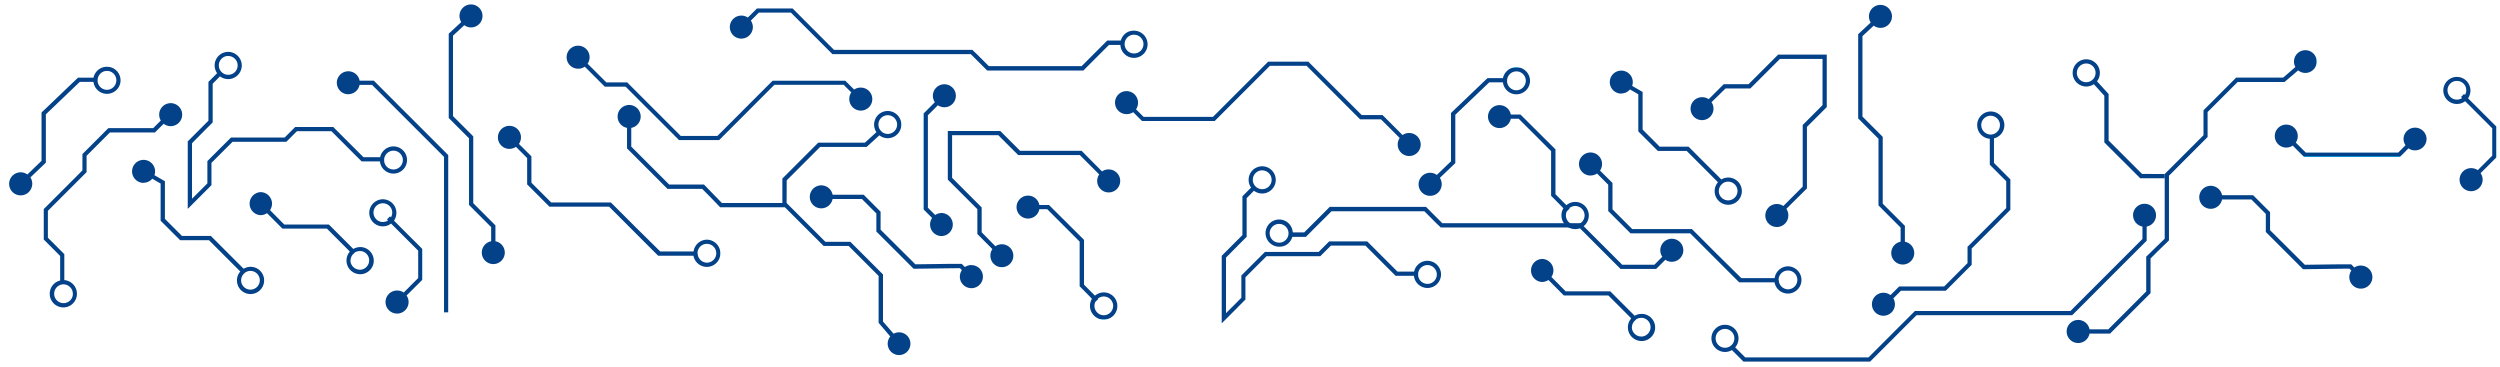 <?xml version="1.0" encoding="UTF-8" standalone="no"?>
<svg
   height="110"
   width="750"
   id="Vector_Graphics"
   data-name="Vector Graphics"
   viewBox="0 0 750 110"
   version="1.1"
   sodipodi:docname="title-header-2.svg"
   inkscape:version="1.1 (c4e8f9ed74, 2021-05-24)"
   xmlns:inkscape="http://www.inkscape.org/namespaces/inkscape"
   xmlns:sodipodi="http://sodipodi.sourceforge.net/DTD/sodipodi-0.dtd"
   xmlns:xlink="http://www.w3.org/1999/xlink"
   xmlns="http://www.w3.org/2000/svg"
   xmlns:svg="http://www.w3.org/2000/svg">
  <sodipodi:namedview
     id="namedview96"
     pagecolor="#ffffff"
     bordercolor="#eeeeee"
     borderopacity="1"
     inkscape:pageshadow="0"
     inkscape:pageopacity="1"
     inkscape:pagecheckerboard="0"
     showgrid="false"
     showguides="false"
     inkscape:zoom="1"
     inkscape:cx="287"
     inkscape:cy="128.5"
     inkscape:window-width="1908"
     inkscape:window-height="1028"
     inkscape:window-x="4"
     inkscape:window-y="4"
     inkscape:window-maximized="1"
     inkscape:current-layer="g93-7"
     height="443px" />
  <defs
     id="defs7">
    <linearGradient
       id="myGradient"
       gradientTransform="rotate(90)">
      <stop
         offset="100%"
         stop-opacity="1"
         stop-color="#034188"
         id="stop2">
        <animate
           attributeName="offset"
           to="0%"
           dur="2s"
           repeatCount="once"
           fill="freeze" />
      </stop>
      <stop
         offset="0%"
         stop-color="#0087ca"
         id="stop4">
        <animate
           attributeName="offset"
           to="100%"
           dur="2s"
           repeatCount="once"
           fill="freeze" />
      </stop>
    </linearGradient>
    <linearGradient
       inkscape:collect="always"
       xlink:href="#myGradient"
       id="linearGradient1658"
       gradientTransform="matrix(0.465,0,0,2.152,-158.339,-37.399)"
       x1="676.223"
       y1="25.284"
       x2="712.419"
       y2="25.284"
       gradientUnits="userSpaceOnUse" />
    <linearGradient
       inkscape:collect="always"
       xlink:href="#myGradient"
       id="linearGradient1762"
       gradientTransform="matrix(-0.461,0,0,-2.168,693.498,305.496)"
       x1="835.584"
       y1="101.026"
       x2="856.589"
       y2="101.026"
       gradientUnits="userSpaceOnUse" />
    <linearGradient
       inkscape:collect="always"
       xlink:href="#myGradient"
       id="linearGradient2164"
       gradientTransform="matrix(0.596,0,0,1.678,-116.959,-118.329)"
       x1="401.614"
       y1="92.584"
       x2="481.085"
       y2="92.584"
       gradientUnits="userSpaceOnUse" />
    <linearGradient
       inkscape:collect="always"
       xlink:href="#myGradient"
       id="linearGradient2668"
       gradientTransform="matrix(0,0.846,-1.182,0,268.266,-137.517)"
       x1="199.452"
       y1="105.655"
       x2="255.118"
       y2="105.655"
       gradientUnits="userSpaceOnUse" />
    <linearGradient
       inkscape:collect="always"
       xlink:href="#myGradient"
       id="linearGradient2670"
       gradientTransform="matrix(1.256,0,0,0.796,34.397,-200.419)"
       x1="108.502"
       y1="318.788"
       x2="161.648"
       y2="318.788"
       gradientUnits="userSpaceOnUse" />
    <linearGradient
       inkscape:collect="always"
       xlink:href="#myGradient"
       id="linearGradient2672"
       gradientTransform="matrix(0,0.924,-1.082,0,500.27,-227.289)"
       x1="477.087"
       y1="171.681"
       x2="558.267"
       y2="171.681"
       gradientUnits="userSpaceOnUse" />
    <linearGradient
       inkscape:collect="always"
       xlink:href="#myGradient"
       id="linearGradient2776"
       gradientTransform="matrix(1.23,0,0,0.813,-43.187,-137.281)"
       x1="113.303"
       y1="259.026"
       x2="143.584"
       y2="259.026"
       gradientUnits="userSpaceOnUse" />
    <linearGradient
       inkscape:collect="always"
       xlink:href="#myGradient"
       id="linearGradient2778"
       gradientTransform="matrix(0.992,0,0,1.008,-88.663,-107.116)"
       x1="150.754"
       y1="169.418"
       x2="190.688"
       y2="169.418"
       gradientUnits="userSpaceOnUse" />
    <linearGradient
       inkscape:collect="always"
       xlink:href="#myGradient"
       id="linearGradient2780"
       gradientTransform="matrix(0,1.215,-0.823,0,237.888,-110.285)"
       x1="129.174"
       y1="196.724"
       x2="179.621"
       y2="196.724"
       gradientUnits="userSpaceOnUse" />
    <linearGradient
       inkscape:collect="always"
       xlink:href="#myGradient"
       id="linearGradient2864"
       gradientTransform="matrix(1.137,0,0,0.88,-175.52,45.331)"
       x1="397.204"
       y1="193.372"
       x2="428.595"
       y2="193.372"
       gradientUnits="userSpaceOnUse" />
    <linearGradient
       inkscape:collect="always"
       xlink:href="#myGradient"
       id="linearGradient2870"
       gradientTransform="matrix(1.298,0,0,0.771,-199.54,-219.156)"
       x1="357.408"
       y1="376.865"
       x2="397.438"
       y2="376.865"
       gradientUnits="userSpaceOnUse" />
    <linearGradient
       inkscape:collect="always"
       xlink:href="#myGradient"
       id="linearGradient2872"
       gradientTransform="matrix(0,0.556,-1.8,0,352.753,-302.871)"
       x1="598.008"
       y1="38.771"
       x2="648.961"
       y2="38.771"
       gradientUnits="userSpaceOnUse" />
    <linearGradient
       inkscape:collect="always"
       xlink:href="#myGradient"
       id="linearGradient2976"
       gradientTransform="matrix(0,0.386,-2.594,0,414.029,-275.162)"
       x1="760.916"
       y1="18.688"
       x2="809.237"
       y2="18.688"
       gradientUnits="userSpaceOnUse" />
    <linearGradient
       inkscape:collect="always"
       xlink:href="#myGradient"
       id="linearGradient3080"
       gradientTransform="matrix(0.681,0,0,1.468,-41.178,-55.786)"
       x1="254.33"
       y1="89.403"
       x2="277.687"
       y2="89.403"
       gradientUnits="userSpaceOnUse" />
    <linearGradient
       inkscape:collect="always"
       xlink:href="#myGradient"
       id="linearGradient3082"
       gradientTransform="matrix(0,0.889,-1.125,0,481.782,-402.882)"
       x1="515.12"
       y1="110.607"
       x2="561.091"
       y2="110.607"
       gradientUnits="userSpaceOnUse" />
    <linearGradient
       inkscape:collect="always"
       xlink:href="#myGradient"
       id="linearGradient3084"
       gradientTransform="matrix(0,-1.074,0.931,0,-74.31,330.543)"
       x1="238.498"
       y1="105.651"
       x2="274.414"
       y2="105.651"
       gradientUnits="userSpaceOnUse" />
    <linearGradient
       inkscape:collect="always"
       xlink:href="#myGradient"
       id="linearGradient3086"
       gradientTransform="matrix(0,1.109,-0.902,0,410.868,-259.633)"
       x1="301.141"
       y1="60.314"
       x2="334.681"
       y2="60.314"
       gradientUnits="userSpaceOnUse" />
    <linearGradient
       inkscape:collect="always"
       xlink:href="#myGradient"
       id="linearGradient3088"
       gradientTransform="scale(1.082,0.924)"
       x1="209.463"
       y1="231.143"
       x2="290.643"
       y2="231.143"
       gradientUnits="userSpaceOnUse" />
    <linearGradient
       inkscape:collect="always"
       xlink:href="#myGradient"
       id="linearGradient3212"
       gradientTransform="scale(1.492,0.67)"
       x1="16.1"
       y1="25.381"
       x2="245.015"
       y2="25.381"
       gradientUnits="userSpaceOnUse" />
    <linearGradient
       inkscape:collect="always"
       xlink:href="#myGradient"
       id="linearGradient3677"
       gradientUnits="userSpaceOnUse"
       gradientTransform="matrix(0,-0.386,2.594,0,-92.358,389.595)"
       x1="760.916"
       y1="18.688"
       x2="809.237"
       y2="18.688" />
    <linearGradient
       inkscape:collect="always"
       xlink:href="#myGradient"
       id="linearGradient3679"
       gradientUnits="userSpaceOnUse"
       gradientTransform="matrix(0.465,0,0,2.152,-180.339,-37.399)"
       x1="676.223"
       y1="25.284"
       x2="712.419"
       y2="25.284" />
    <linearGradient
       inkscape:collect="always"
       xlink:href="#myGradient"
       id="linearGradient3681"
       gradientUnits="userSpaceOnUse"
       gradientTransform="matrix(0,0.461,-2.168,0,523.415,-332.537)"
       x1="835.584"
       y1="101.026"
       x2="856.589"
       y2="101.026" />
    <linearGradient
       inkscape:collect="always"
       xlink:href="#myGradient"
       id="linearGradient3683"
       gradientUnits="userSpaceOnUse"
       gradientTransform="matrix(0,0.596,-1.678,0,378.643,-162.615)"
       x1="401.614"
       y1="92.584"
       x2="481.085"
       y2="92.584" />
    <linearGradient
       inkscape:collect="always"
       xlink:href="#myGradient"
       id="linearGradient3685"
       gradientUnits="userSpaceOnUse"
       gradientTransform="matrix(0,-1.074,0.931,0,-96.31,330.543)"
       x1="238.498"
       y1="105.651"
       x2="274.414"
       y2="105.651" />
    <linearGradient
       inkscape:collect="always"
       xlink:href="#myGradient"
       id="linearGradient3687"
       gradientUnits="userSpaceOnUse"
       gradientTransform="matrix(-0.889,0,0,-1.125,582.333,208.082)"
       x1="515.12"
       y1="110.607"
       x2="561.091"
       y2="110.607" />
    <linearGradient
       inkscape:collect="always"
       xlink:href="#myGradient"
       id="linearGradient3689"
       gradientUnits="userSpaceOnUse"
       gradientTransform="matrix(1.298,0,0,0.771,-227.54,-219.156)"
       x1="357.408"
       y1="376.865"
       x2="397.438"
       y2="376.865" />
    <linearGradient
       inkscape:collect="always"
       xlink:href="#myGradient"
       id="linearGradient3691"
       gradientUnits="userSpaceOnUse"
       gradientTransform="matrix(0,-0.556,1.8,0,-158.831,394.609)"
       x1="598.008"
       y1="38.771"
       x2="648.961"
       y2="38.771" />
    <linearGradient
       inkscape:collect="always"
       xlink:href="#myGradient"
       id="linearGradient3693"
       gradientUnits="userSpaceOnUse"
       gradientTransform="matrix(0,1.109,-0.902,0,107.466,-286.917)"
       x1="301.141"
       y1="60.314"
       x2="334.681"
       y2="60.314" />
    <linearGradient
       inkscape:collect="always"
       xlink:href="#myGradient"
       id="linearGradient3695"
       gradientUnits="userSpaceOnUse"
       gradientTransform="matrix(1.256,0,0,0.796,-86.117,-192.561)"
       x1="108.502"
       y1="318.788"
       x2="161.648"
       y2="318.788" />
    <linearGradient
       inkscape:collect="always"
       xlink:href="#myGradient"
       id="linearGradient3697"
       gradientUnits="userSpaceOnUse"
       gradientTransform="matrix(0,0.846,-1.182,0,133.622,-103.335)"
       x1="199.452"
       y1="105.655"
       x2="255.118"
       y2="105.655" />
    <linearGradient
       inkscape:collect="always"
       xlink:href="#myGradient"
       id="linearGradient3699"
       gradientUnits="userSpaceOnUse"
       gradientTransform="matrix(0.681,0,0,1.468,136.196,-92.637)"
       x1="254.33"
       y1="89.403"
       x2="277.687"
       y2="89.403" />
    <linearGradient
       inkscape:collect="always"
       xlink:href="#myGradient"
       id="linearGradient3701"
       gradientUnits="userSpaceOnUse"
       gradientTransform="matrix(0,-1.215,0.823,0,-23.927,267.175)"
       x1="129.174"
       y1="196.724"
       x2="179.621"
       y2="196.724" />
    <linearGradient
       inkscape:collect="always"
       xlink:href="#myGradient"
       id="linearGradient3703"
       gradientUnits="userSpaceOnUse"
       gradientTransform="matrix(1.137,0,0,0.88,-175.52,45.331)"
       x1="397.204"
       y1="193.372"
       x2="428.595"
       y2="193.372" />
    <linearGradient
       inkscape:collect="always"
       xlink:href="#myGradient"
       id="linearGradient3705"
       gradientUnits="userSpaceOnUse"
       gradientTransform="matrix(0,0.924,-1.082,0,500.27,-227.289)"
       x1="477.087"
       y1="171.681"
       x2="558.267"
       y2="171.681" />
    <linearGradient
       inkscape:collect="always"
       xlink:href="#myGradient"
       id="linearGradient3707"
       gradientUnits="userSpaceOnUse"
       gradientTransform="scale(1.082,0.924)"
       x1="209.463"
       y1="231.143"
       x2="290.643"
       y2="231.143" />
    <linearGradient
       inkscape:collect="always"
       xlink:href="#myGradient"
       id="linearGradient3709"
       gradientUnits="userSpaceOnUse"
       gradientTransform="matrix(1.23,0,0,0.813,-103.605,-117.376)"
       x1="113.303"
       y1="259.026"
       x2="143.584"
       y2="259.026" />
    <linearGradient
       inkscape:collect="always"
       xlink:href="#myGradient"
       id="linearGradient3711"
       gradientUnits="userSpaceOnUse"
       gradientTransform="matrix(0.992,0,0,1.008,-90.189,-134.036)"
       x1="150.754"
       y1="169.418"
       x2="190.688"
       y2="169.418" />
    <linearGradient
       inkscape:collect="always"
       xlink:href="#myGradient"
       id="linearGradient3713"
       gradientUnits="userSpaceOnUse"
       gradientTransform="scale(1.492,0.67)"
       x1="16.1"
       y1="25.381"
       x2="245.015"
       y2="25.381" />
  </defs>
  <g
     class="tree"
     fill="url(#myGradient)"
     id="g93"
     style="fill:url(#linearGradient3212)"
     transform="translate(-21.283,-15.68)">
    <path
       class="cls-1"
       d="m 359.519,25.328 a 4.24,4.24 0 0 0 -0.93,0.69 4.11,4.11 0 0 0 -1.06,1.82 h -4.08 l -0.18,0.19 -0.88,0.88 v 0 l -3.28,3.28 -3.33,3.33 h -27.85 l -3.36,-3.36 -1.38,-1.32 -0.19,-0.19 h -41.5 l -1.74,-1.73 -3.58,-3.59 -0.48,-0.48 -6.47,-6.47 v 0 l -0.16,-0.17 h -10.69 l -0.16,0.17 v 0 l -2.59,2.58 a 3.4,3.4 0 0 0 -1.94,-0.6 3.46,3.46 0 0 0 -3.46,3.45 3.5,3.5 0 0 0 0.35,1.52 3.45,3.45 0 0 0 6.2,0 3.37,3.37 0 0 0 0.36,-1.52 3.41,3.41 0 0 0 -0.61,-1.94 l 2.4,-2.4 h 9.63 l 5.29,5.29 0.57,0.57 3.59,3.59 2.82,2.82 0.19,0.19 h 41.5 l 0.28,0.27 3.89,3.89 0.56,0.56 0.08,0.08 0.1,0.11 h 0.27 28.33 0.26 l 0.08,-0.07 0.11,-0.11 0.52,-0.53 3.89,-3.89 3.08,-3.07 h 3.43 a 4.1,4.1 0 0 0 1.19,2.67 v 0 a 3.47,3.47 0 0 0 0.46,0.4 4,4 0 0 0 2.43,0.8 v 0 a 4.06,4.06 0 0 0 2.42,-0.8 5.58,5.58 0 0 0 0.46,-0.39 v 0 a 4.07,4.07 0 0 0 1.2,-2.89 v 0 a 4.07,4.07 0 0 0 -1.2,-2.87 4,4 0 0 0 -0.93,-0.7 4,4 0 0 0 -1.95,-0.5 v 0 a 4,4 0 0 0 -1.96,0.44 z m 2,0.77 a 2.83,2.83 0 0 1 2.81,2.8 v 0 a 2.86,2.86 0 0 1 -0.83,2 v 0 a 2.83,2.83 0 0 1 -2,0.82 v 0 a 2.84,2.84 0 0 1 -2,-0.82 v 0 a 2.82,2.82 0 0 1 -0.83,-2 v 0 a 2.82,2.82 0 0 1 2.81,-2.81 v 0 z"
       id="path11"
       style="fill:url(#linearGradient2976)" />
    <path
       class="cls-1"
       d="m 157.921,53.101 4.07,4.07 v 20 l 0.19,0.18 1.72,1.73 0.64,0.64 4.09,4.09 v 4.25 a 3.45,3.45 0 1 0 1.28,0 v -4.77 l -0.19,-0.19 -1.25,-1.25 -3.93,-3.93 -0.64,-0.64 -0.64,-0.64 v -20.04 l -0.18,-0.19 -5.16,-5.16 -0.74,-0.74 v -24.13 l 0.74,-0.69 2.65,-2.46 a 3.41,3.41 0 0 0 2,0.68 3.6,3.6 0 0 0 1.28,-0.24 3.28,3.28 0 0 0 0.64,-0.34 3.44,3.44 0 0 0 0,-5.74 3.28,3.28 0 0 0 -0.64,-0.34 3.39,3.39 0 0 0 -1.28,-0.24 3.44,3.44 0 0 0 -3.44,3.45 3.49,3.49 0 0 0 0.53,1.84 l -1.78,1.65 -1.78,1.65 -0.2,0.19 v 25.29 l 0.19,0.18 z"
       id="path15"
       style="fill:url(#linearGradient1658)" />
    <path
       class="cls-1"
       d="m 303.848,86.496 a 3.46,3.46 0 0 0 0,-6.91 3.41,3.41 0 0 0 -2,0.6 l -2.2,-2.19 v -27.74 l 3,-3 a 3.45,3.45 0 0 0 5.33,-2.18 3.79,3.79 0 0 0 0.06,-0.67 3.63,3.63 0 0 0 -0.06,-0.67 3.45,3.45 0 1 0 -6.24,2.61 l -3.21,3.21 -0.18,0.19 v 28.75 l 0.18,0.19 2.39,2.38 a 3.42,3.42 0 0 0 -0.61,1.95 3.46,3.46 0 0 0 3.54,3.48 z"
       id="path19"
       style="fill:url(#linearGradient1762)" />
    <path
       class="cls-1"
       d="m 125.771,43.941 c 1.659,-5.7e-5 3.082,-1.18 3.39,-2.81 h 3.72 l 9,9 7.68,7.68 4.93,4.93 v 46.65 l 1.25,-0.012 0.01,-47.168 -0.18,-0.19 -6,-6 -7.68,-7.67 -8.28,-8.29 -0.19,-0.19 h -4.25 c -0.542,-2.87 -4.182,-3.81 -6.046,-1.562 -1.864,2.249 -0.265,5.652 2.656,5.652 z"
       id="path21"
       style="fill:url(#linearGradient2164)"
       sodipodi:nodetypes="cccccccccccccccscc" />
    <path
       class="cls-1"
       d="m 30.84,71.703 a 3.44,3.44 0 0 0 0.12,-0.91 3.39,3.39 0 0 0 -0.56,-1.89 l 4.44,-4.24 0.2,-0.19 v -14.5 l 9.77,-9.34 0.43,-0.4 h 4.08 a 2.79,2.79 0 0 0 0.07,0.4 4,4 0 0 0 1.1,2 v 0 a 4,4 0 0 0 2.88,1.2 v 0 a 4.1,4.1 0 0 0 2.88,-1.19 4,4 0 0 0 1.1,-2 3.44,3.44 0 0 0 0.1,-0.86 v 0 a 4.12,4.12 0 0 0 -1.06,-2.74 l -0.14,-0.14 a 4.07,4.07 0 0 0 -2.89,-1.2 v 0 a 4.1,4.1 0 0 0 -2.88,1.19 v 0 l -0.15,0.15 a 4.15,4.15 0 0 0 -1,1.93 h -4.64 l -0.18,0.18 -1.58,1.5 -9,8.6 -0.19,0.19 v 14.49 l -0.1,0.09 -4.15,4 a 3.4,3.4 0 0 0 -2,-0.65 3.46,3.46 0 1 0 3.33,4.37 z m 19.73,-31.93 v 0 a 2.81,2.81 0 0 1 0.82,-2 v 0 a 2.87,2.87 0 0 1 1.34,-0.75 3.3,3.3 0 0 1 0.64,-0.07 v 0 a 3.32,3.32 0 0 1 0.65,0.07 2.83,2.83 0 0 1 2.17,2.74 v 0 a 3,3 0 0 1 -0.14,0.86 2.84,2.84 0 0 1 -2.67,2 v 0 a 2.8,2.8 0 0 1 -2,-0.83 v 0 a 2.82,2.82 0 0 1 -0.69,-1.12 2.65,2.65 0 0 1 -0.13,-0.85 v 0 z"
       id="path23"
       style="fill:url(#linearGradient3084)" />
    <path
       class="cls-1"
       d="m 315.782,77.898 -0.19,-0.18 -8.68,-8.69 v -12.78 h 13.87 l 5.77,5.76 0.18,0.19 h 18.5 l 3,3 2.81,2.81 a 3.41,3.41 0 0 0 -0.6,1.95 3.45,3.45 0 1 0 3.45,-3.45 3.5,3.5 0 0 0 -2,0.59 l -1.9,-1.9 -4.04,-4.08 -0.19,-0.19 h -18.45 l -5.41,-5.41 -0.35,-0.35 -0.19,-0.19 h -15.74 v 14.59 l 0.19,0.19 8.68,8.68 v 7.46 l 0.19,0.18 4.32,4.33 a 3.41,3.41 0 0 0 -0.6,2 3.44,3.44 0 1 0 1.5,-2.85 l -4.12,-4.2 z"
       id="path29"
       style="fill:url(#linearGradient3082)" />
    <path
       class="cls-1"
       d="m 312.7,95.194 a 3.46,3.46 0 0 0 -1.95,0.6 l -0.75,-0.76 -0.19,-0.19 h -0.27 -3.78 l -9.87,0.13 -10.43,-10.38 v -5.41 l -0.19,-0.19 -1.59,-1.59 -3.12,-3.12 -0.19,-0.19 h -9.31 a 3.46,3.46 0 0 0 -2.54,-2.7 3.41,3.41 0 0 0 -0.85,-0.11 3.45,3.45 0 0 0 0,6.9 3.47,3.47 0 0 0 3.39,-2.81 h 8.79 l 3.83,3.83 0.51,0.5 v 5.42 l 0.18,0.19 10.8,10.8 0.19,0.19 h 0.27 l 12.44,-0.16 h 1.22 l 0.56,0.57 a 3.46,3.46 0 1 0 2.85,-1.5 z"
       id="path33"
       style="fill:url(#linearGradient2870)" />
    <path
       class="cls-1"
       d="m 276.673,43.409 a 3.41,3.41 0 0 0 -0.6,2 3.45,3.45 0 1 0 3.45,-3.45 3.53,3.53 0 0 0 -2,0.59 l -2.46,-2.46 -0.19,-0.19 h -21.81 l -0.19,0.19 -1.61,1.61 -14.76,14.76 h -11 l -15.87,-15.87 -0.19,-0.19 h -6.26 l -5.62,-5.61 a 3.45,3.45 0 1 0 -2.85,1.5 3.35,3.35 0 0 0 2,-0.61 l 5.81,5.81 0.19,0.19 h 6.25 l 15,15 0.83,0.83 0.18,0.19 h 12.06 l 0.19,-0.19 0.83,-0.83 14.77,-14.78 0.77,-0.77 h 20.8 z"
       id="path39"
       style="fill:url(#linearGradient2872)" />
    <path
       class="cls-1"
       d="m 326.248,77.797 a 3.45,3.45 0 0 0 6.84,0.64 h 2.36 l 9.73,9.73 V 101.577 l 0.19,0.18 2.16,2.17 1.34,1.38 a 4.42,4.42 0 0 0 -0.42,0.94 4.28,4.28 0 0 0 -0.17,1.19 v 0 a 4.1,4.1 0 0 0 1.23,2.93 4,4 0 0 0 2.13,1.12 3.77,3.77 0 0 0 0.76,0.08 v 0 0 0 a 3.74,3.74 0 0 0 0.75,-0.08 4,4 0 0 0 2.14,-1.12 4.07,4.07 0 0 0 1.2,-2.89 v 0 a 3.94,3.94 0 0 0 -0.18,-1.19 4.15,4.15 0 0 0 -1,-1.69 v 0 a 4.15,4.15 0 0 0 -2.89,-1.2 v 0 a 4.11,4.11 0 0 0 -2.06,0.57 4,4 0 0 0 -0.58,0.41 l -0.42,-0.41 -1.79,-1.79 -1.08,-1.09 V 87.637 l -0.19,-0.19 -10.13,-10.08 -0.19,-0.19 h -2.89 a 3.45,3.45 0 0 0 -6.84,0.64 z m 26.16,26.83 a 2.84,2.84 0 0 1 2,0.83 v 0 a 2.94,2.94 0 0 1 0.55,0.79 2.77,2.77 0 0 1 0.27,1.19 v 0 a 2.83,2.83 0 0 1 -2.8,2.82 v 0 0 0 a 2.82,2.82 0 0 1 -2.81,-2.81 v 0 a 2.8,2.8 0 0 1 0.26,-1.19 v 0 0 l 0.43,-0.43 0.46,-0.46 -0.12,-0.12 a 2.88,2.88 0 0 1 1.74,-0.62 v 0 z"
       id="path43"
       style="fill:url(#linearGradient3086)" />
    <path
       class="cls-1"
       d="m 174.117,60.331 a 3.46,3.46 0 0 0 1.95,-0.6 l 2.9,2.91 0.46,0.46 v 7.9 l 0.19,0.19 6.3,6.3 0.19,0.19 h 17.9 l 3.23,3.22 4.47,4.48 6.84,6.83 0.18,0.18 h 10.59 a 4.09,4.09 0 0 0 4,3.36 v 0 a 4.08,4.08 0 0 0 4.08,-4.08 v 0 a 4.06,4.06 0 0 0 -1.19,-2.87 v 0 a 4.11,4.11 0 0 0 -2.81,-1.22 v 0 a 4.06,4.06 0 0 0 -2.87,1.19 4.12,4.12 0 0 0 -1.17,2.35 h -10 l -7.65,-7.54 -4.47,-4.48 -2.51,-2.5 -0.19,-0.19 h -17.91 l -5.92,-5.92 v -7.91 l -0.19,-0.19 -1.55,-1.54 -2,-2 a 3.46,3.46 0 1 0 -2.85,1.5 z m 56.41,31.33 a 2.84,2.84 0 0 1 0.82,-2 2.79,2.79 0 0 1 2,-0.82 v 0 a 2.79,2.79 0 0 1 2,0.82 v 0 a 2.83,2.83 0 0 1 0.82,2 v 0 a 2.83,2.83 0 0 1 -2.77,2.82 v 0 a 2.82,2.82 0 0 1 -2.81,-2.81 v 0 z"
       id="path51"
       style="fill:url(#linearGradient2670)" />
    <path
       class="cls-1"
       d="m 86.876,32.423 a 4.09,4.09 0 0 0 -1.2,2.89 v 0 a 4.06,4.06 0 0 0 0.74,2.33 l -2.13,2.13 -0.28,0.28 -0.19,0.19 v 11.64 l -2.78,2.78 -3.24,3.24 -0.19,0.19 v 20.25 l 1.09,-1.08 0.46,-0.47 1.23,-1.23 1.88,-1.88 2.26,-2.27 0.19,-0.18 v -6.69 l 3.12,-3.12 3.21,-3.2 H 107.186 l 0.18,-0.19 3,-3 h 10.33 l 0.93,0.93 5.43,5.43 2.53,2.52 0.18,0.19 h 5.5 a 4.09,4.09 0 0 0 4.06,3.65 v 0 0 0 a 4.06,4.06 0 0 0 2.87,-1.19 v 0 a 4.07,4.07 0 0 0 1.2,-2.89 v 0 a 4.1,4.1 0 0 0 -0.69,-2.26 4.92,4.92 0 0 0 -0.5,-0.61 4.07,4.07 0 0 0 -2.89,-1.2 v 0 a 4.06,4.06 0 0 0 -2.87,1.19 4.38,4.38 0 0 0 -0.52,0.62 4.22,4.22 0 0 0 -0.6,1.43 h -5 l -1.43,-1.43 -3.22,-3.21 -3.53,-3.53 -0.71,-0.71 -0.18,-0.18 h -11.42 l -0.18,0.18 -0.71,0.71 -2.26,2.26 H 90.576 l -0.19,0.19 -4.3,4.29 -2.4,2.41 -0.19,0.18 v 6.69 l -3,3 -1.61,1.61 v -16.66 l 3.95,-4 2.07,-2.06 0.18,-0.18 v -11.61 l 1,-1 1.18,-1.21 a 4.15,4.15 0 0 0 2.47,0.83 v 0 a 4.09,4.09 0 0 0 2.88,-1.2 v 0 a 4.12,4.12 0 0 0 1.2,-2.89 v 0 a 4.1,4.1 0 0 0 -4.08,-4.08 v 0 a 4.1,4.1 0 0 0 -2.86,1.18 z m 50.47,29.28 0.33,-0.28 a 2.81,2.81 0 0 1 1.65,-0.54 v 0 a 2.76,2.76 0 0 1 1.65,0.54 2.28,2.28 0 0 1 0.33,0.29 2.76,2.76 0 0 1 0.83,2 v 0 a 2.82,2.82 0 0 1 -2.8,2.81 v 0 0 0 a 2.84,2.84 0 0 1 -2,-0.82 2.81,2.81 0 0 1 -0.8,-1.64 v -0.72 a 2.81,2.81 0 0 1 0.81,-1.64 z m -47.57,-29.22 a 2.82,2.82 0 0 1 2.8,2.81 v 0 a 2.8,2.8 0 0 1 -0.82,2 v 0 a 2.79,2.79 0 0 1 -2,0.82 v 0 a 2.8,2.8 0 0 1 -2,-0.82 2.84,2.84 0 0 1 -0.83,-2 v 0 a 2.84,2.84 0 0 1 0.83,-2 2.8,2.8 0 0 1 2,-0.83 v 0 z"
       id="path73"
       style="fill:url(#linearGradient2668)" />
    <path
       class="cls-1"
       d="m 133.242,82.384 a 4.07,4.07 0 0 0 2.89,1.2 v 0 a 4,4 0 0 0 2.47,-0.84 l 0.08,0.08 5.25,5.25 2.81,2.81 v 8.21 l -2.81,2.81 -1.53,1.53 a 3.54,3.54 0 0 0 -2,-0.6 3.46,3.46 0 1 0 2.85,1.5 l 0.63,-0.63 3.9,-3.89 0.19,-0.19 v -9.27 l -0.15,-0.14 -3.9,-3.89 -4.44,-4.45 a 4.12,4.12 0 0 0 0.72,-2.33 v 0 a 4.1,4.1 0 0 0 -1.19,-2.88 v 0 a 4.07,4.07 0 0 0 -2.88,-1.2 v 0 a 4.1,4.1 0 0 0 -4.07,4.08 v 0 a 4.08,4.08 0 0 0 1.18,2.84 z m 0.08,-2.9 a 2.83,2.83 0 0 1 0.82,-2 2.79,2.79 0 0 1 2,-0.82 v 0 a 2.8,2.8 0 0 1 2.81,2.8 v 0 a 2.81,2.81 0 0 1 -0.38,1.41 l -0.28,-0.29 -0.46,0.45 -0.45,0.45 0.32,0.32 a 2.85,2.85 0 0 1 -1.56,0.48 v 0 a 2.82,2.82 0 0 1 -2.81,-2.81 v 0 z"
       id="path81"
       style="fill:url(#linearGradient3080)" />
    <path
       class="cls-1"
       d="m 69.038,50.055 a 3.38,3.38 0 0 0 0.49,1.78 l -2.29,2.29 h -13.45 l -0.19,0.18 -7.4,7.41 -0.19,0.19 v 4.9 l -0.23,0.22 -7.81,7.81 -3.38,3.39 -0.18,0.18 v 9.13 l 0.18,0.18 0.94,0.94 3.8,3.81 v 7.37 a 4.15,4.15 0 0 0 -1.92,1.07 v 0 a 4.06,4.06 0 0 0 -1.08,1.9 3.93,3.93 0 0 0 -0.12,1 v 0.25 a 4.07,4.07 0 0 0 0.78,2.17 4.72,4.72 0 0 0 0.41,0.48 4.16,4.16 0 0 0 2.89,1.2 v 0 a 4.07,4.07 0 0 0 2.88,-1.2 v 0 a 4.72,4.72 0 0 0 0.41,-0.48 4.07,4.07 0 0 0 0.78,-2.17 v -0.25 a 4.46,4.46 0 0 0 -0.12,-1 4.06,4.06 0 0 0 -1.08,-1.9 v 0 a 4.09,4.09 0 0 0 -2.58,-1.19 v -7.79 l -0.19,-0.19 -3.08,-3.09 -1.66,-1.65 v -8.07 l 4.1,-4.1 7.32,-7.32 0.19,-0.18 v -4.91 l 7,-7 h 13.51 l 0.18,-0.19 2.43,-2.42 a 3.45,3.45 0 1 0 -1.34,-2.73 z m -28.73,50.93 a 2.8,2.8 0 0 1 2,0.83 v 0 a 2.93,2.93 0 0 1 0.65,1 3.1,3.1 0 0 1 0.18,1 v 0 0.24 a 2.76,2.76 0 0 1 -0.81,1.75 v 0 a 3.2,3.2 0 0 1 -0.55,0.42 2.7,2.7 0 0 1 -1.43,0.4 v 0 a 2.77,2.77 0 0 1 -1.45,-0.4 3.13,3.13 0 0 1 -0.54,-0.42 2.82,2.82 0 0 1 -0.82,-1.75 v -0.25 a 2.93,2.93 0 0 1 0.17,-1 2.85,2.85 0 0 1 2.63,-1.83 v 0 z"
       id="path83"
       style="fill:url(#linearGradient2780)" />
    <g
       id="g2868"
       style="fill:url(#linearGradient3088)"
       transform="translate(-20.086,-166.433)">
      <path
         class="cls-1"
         d="m 277.38,236.221 5.49,-5.49 4.53,-4.53 h 13.94 l 0.19,-0.17 3.65,-3.32 a 4.07,4.07 0 0 0 2.51,0.86 v 0 a 4.08,4.08 0 0 0 4.08,-4.08 v 0 a 4.1,4.1 0 0 0 -4.09,-4.08 v 0 a 4.1,4.1 0 0 0 -2.88,1.19 4.16,4.16 0 0 0 -1.2,2.89 v 0 a 4.12,4.12 0 0 0 0.7,2.27 l -3.46,3.15 h -14 l -0.19,0.19 -3.81,3.81 -6.57,6.58 -0.19,0.18 v 7.35 h 1.27 z m 27.51,-16.74 a 2.82,2.82 0 0 1 2.8,-2.81 v 0 a 2.83,2.83 0 0 1 2.82,2.81 v 0 a 2.82,2.82 0 0 1 -2.81,2.81 v 0 a 2.79,2.79 0 0 1 -1.84,-0.69 l -0.43,-0.48 a 2.74,2.74 0 0 1 -0.53,-1.63 v 0 z"
         id="path35"
         style="fill:url(#linearGradient2864)" />
      <path
         class="cls-1"
         d="m 306.27,264.711 v -0.26 l -0.19,-0.19 -8.31,-8.31 -1.1,-1.1 -0.19,-0.19 h -7.49 l -11.46,-11.46 -0.18,-0.18 h -19.41 l -2.18,-2.25 -3,-3.09 -0.19,-0.2 h -10.44 l -6.38,-6.38 -5,-5 v -5.63 a 3.46,3.46 0 1 0 -1.27,0 v 6.16 l 0.18,0.19 4.3,4.3 7.47,7.47 0.19,0.19 h 10.4 l 2,2 3.23,3.33 0.19,0.19 h 19.4 l 11.43,11.41 0.18,0.18 h 7.5 v 0 l 9,9 v 14.07 l 0.16,0.18 3.34,3.92 a 3.41,3.41 0 1 0 1,-0.83 l -3.18,-3.66 z"
         id="path37"
         style="fill:url(#linearGradient2672)" />
    </g>
    <path
       class="cls-1"
       d="m 99.443,80.229 a 3.48,3.48 0 0 0 1.94,-0.6 v 0 l 4.45,4.46 0.19,0.18 h 13.34 l 6.3,6.3 0.57,0.58 a 4.08,4.08 0 0 0 -1,2.71 v 0 a 4.1,4.1 0 0 0 4.08,4.08 h 0.37 a 4.12,4.12 0 0 0 2.53,-1.19 4,4 0 0 0 1.2,-2.88 v 0 a 4.11,4.11 0 0 0 -1.2,-2.88 v 0 a 4.11,4.11 0 0 0 -2.53,-1.18 h -0.36 v 0 a 4.19,4.19 0 0 0 -2.05,0.56 l -7.14,-7.14 -0.19,-0.19 h -13.38 l -4.27,-4.32 a 3.46,3.46 0 0 0 -2.85,-5.4 3.46,3.46 0 0 0 0,6.91 z m 27,13.62 a 2.82,2.82 0 0 1 0.67,-1.81 v 0 l 0.46,-0.45 0.14,-0.15 a 2.77,2.77 0 0 1 1.5,-0.44 v 0 a 2.17,2.17 0 0 1 0.36,0 2.81,2.81 0 0 1 1.63,0.8 v 0 a 2.8,2.8 0 0 1 0.83,2 v 0 a 2.84,2.84 0 0 1 -2.46,2.79 h -0.35 v 0 a 2.83,2.83 0 0 1 -2.81,-2.81 v 0 z"
       id="path85"
       style="fill:url(#linearGradient2776)" />
    <path
       class="cls-1"
       d="m 64.337,70.504 a 3.43,3.43 0 0 0 2.62,-1.21 l 0.39,0.22 2.12,1.23 v 11.14 l 0.18,0.19 5.49,5.48 0.19,0.19 h 8.65 l 0.18,0.18 4.47,4.47 4.74,4.74 a 4.06,4.06 0 0 0 -1,2.68 v 0 a 4.08,4.08 0 0 0 4.08,4.08 v 0 a 4.1,4.1 0 0 0 4.08,-4.09 v 0 a 4.08,4.08 0 0 0 -4.08,-4.08 v 0 a 4.12,4.12 0 0 0 -2.07,0.58 l -5.73,-5.72 -3.93,-3.94 -0.19,-0.19 h -8.66 l -5.11,-5.11 v -11.3 l -0.32,-0.18 -2.82,-1.63 a 3.33,3.33 0 0 0 0.19,-1.14 3.45,3.45 0 1 0 -3.45,3.45 z m 29.29,29.26 a 2.81,2.81 0 0 1 0.64,-1.78 v 0 l 0.43,-0.43 a 2.72,2.72 0 0 1 1.72,-0.6 v 0 a 2.82,2.82 0 0 1 2.81,2.8 v 0 a 2.83,2.83 0 0 1 -2.81,2.82 v 0 a 2.82,2.82 0 0 1 -2.81,-2.81 v 0 z"
       id="path91"
       style="fill:url(#linearGradient2778)" />
  </g>
  <g
     class="tree"
     fill="url(#myGradient)"
     id="g93-7"
     style="fill:url(#linearGradient3713)"
     transform="translate(423.555,-15.541)">
    <path
       class="cls-1"
       d="m -37.848,89.105 a 4.24,4.24 0 0 0 0.93,-0.69 4.11,4.11 0 0 0 1.06,-1.82 h 4.08 l 0.18,-0.19 0.88,-0.88 v 0 l 3.28,-3.28 3.33,-3.33 H 3.742 l 3.36,3.36 1.38,1.32 0.19,0.19 h 41.5 l 1.74,1.73 3.58,3.59 0.48,0.48 6.47,6.47 v 0 l 0.16,0.17 h 10.69 l 0.16,-0.17 v 0 l 2.59,-2.58 a 3.4,3.4 0 0 0 1.94,0.6 3.46,3.46 0 0 0 3.46,-3.45 3.5,3.5 0 0 0 -0.35,-1.52 3.45,3.45 0 0 0 -6.2,0 3.37,3.37 0 0 0 -0.36,1.52 3.41,3.41 0 0 0 0.61,1.94 l -2.4,2.4 h -9.63 l -5.29,-5.29 -0.57,-0.57 -3.59,-3.59 -2.82,-2.82 -0.19,-0.19 H 9.152 l -0.28,-0.27 -3.89,-3.89 -0.56,-0.56 -0.08,-0.08 -0.1,-0.11 h -0.27 -28.33 -0.26 l -0.08,0.07 -0.11,0.11 -0.52,0.53 -3.89,3.89 -3.08,3.07 h -3.43 a 4.1,4.1 0 0 0 -1.19,-2.67 v 0 a 3.47,3.47 0 0 0 -0.46,-0.4 4,4 0 0 0 -2.43,-0.8 v 0 a 4.06,4.06 0 0 0 -2.42,0.8 5.58,5.58 0 0 0 -0.46,0.39 v 0 a 4.07,4.07 0 0 0 -1.2,2.89 v 0 a 4.07,4.07 0 0 0 1.2,2.87 4,4 0 0 0 0.93,0.7 4,4 0 0 0 1.95,0.5 v 0 a 4,4 0 0 0 1.96,-0.44 z m -2,-0.77 a 2.83,2.83 0 0 1 -2.81,-2.8 v 0 a 2.86,2.86 0 0 1 0.83,-2 v 0 a 2.83,2.83 0 0 1 2,-0.82 v 0 a 2.84,2.84 0 0 1 2,0.82 v 0 a 2.82,2.82 0 0 1 0.83,2 v 0 a 2.82,2.82 0 0 1 -2.81,2.81 v 0 z"
       id="path11-5"
       style="fill:url(#linearGradient3677)" />
    <path
       class="cls-1"
       d="m 135.921,53.101 4.07,4.07 v 20 l 0.19,0.18 1.72,1.73 0.64,0.64 4.09,4.09 v 4.25 a 3.45,3.45 0 1 0 1.28,0 v -4.77 l -0.19,-0.19 -1.25,-1.25 -3.93,-3.93 -0.64,-0.64 -0.64,-0.64 v -20.04 l -0.18,-0.19 -5.16,-5.16 -0.74,-0.74 v -24.13 l 0.74,-0.69 2.65,-2.46 a 3.41,3.41 0 0 0 2,0.68 3.6,3.6 0 0 0 1.28,-0.24 3.28,3.28 0 0 0 0.64,-0.34 3.44,3.44 0 0 0 0,-5.74 3.28,3.28 0 0 0 -0.64,-0.34 3.39,3.39 0 0 0 -1.28,-0.24 3.44,3.44 0 0 0 -3.44,3.45 3.49,3.49 0 0 0 0.53,1.84 l -1.78,1.65 -1.78,1.65 -0.2,0.19 v 25.29 l 0.19,0.18 z"
       id="path15-3"
       style="fill:url(#linearGradient3679)" />
    <path
       class="cls-1"
       d="m 304.415,57.113 a 3.46,3.46 0 0 0 -6.91,0 3.41,3.41 0 0 0 0.6,2 l -2.19,2.2 h -27.74 l -3,-3 a 3.45,3.45 0 0 0 -2.18,-5.33 3.79,3.79 0 0 0 -0.67,-0.06 3.63,3.63 0 0 0 -0.67,0.06 3.45,3.45 0 1 0 2.61,6.24 l 3.21,3.21 0.19,0.18 h 28.75 l 0.19,-0.18 2.38,-2.39 a 3.42,3.42 0 0 0 1.95,0.61 3.46,3.46 0 0 0 3.48,-3.54 z"
       id="path19-5"
       style="fill:url(#linearGradient3681)" />
    <path
       class="cls-1"
       d="m 216.373,80.115 a 3.45,3.45 0 0 0 2.81,3.39 v 3.72 l -9,9 -7.68,7.68 -4.93,4.93 h -46.65 l -0.19,0.19 -5.34,5.33 -2.69,2.7 -5.7,5.7 h -37 l -3,-3 a 4.13,4.13 0 0 0 1,-2.7 v 0 a 4.13,4.13 0 0 0 -1,-2.69 l -0.18,-0.19 a 4.07,4.07 0 0 0 -2.89,-1.2 v 0 a 4,4 0 0 0 -2.88,1.2 l -0.18,0.19 a 4.08,4.08 0 0 0 -1,2.69 v 0 a 4.07,4.07 0 0 0 1.2,2.88 v 0 a 4.09,4.09 0 0 0 2.88,1.2 v 0 a 4.17,4.17 0 0 0 2.07,-0.57 l 3.27,3.27 0.19,0.19 h 38 l 0.18,-0.19 6.8,-6.79 2.69,-2.7 4.25,-4.25 h 46.7 l 0.19,-0.18 6,-6 7.67,-7.68 8.29,-8.28 0.19,-0.19 v -4.25 a 3.45,3.45 0 1 0 -4.09,-3.39 z m -122.41,39.75 a 2.79,2.79 0 0 1 -2,-0.82 v 0 a 2.84,2.84 0 0 1 -0.83,-2 v 0 a 2.8,2.8 0 0 1 0.83,-2 2.9,2.9 0 0 1 1.18,-0.71 3.43,3.43 0 0 1 0.8,-0.12 v 0 a 3,3 0 0 1 0.81,0.12 2.9,2.9 0 0 1 1.18,0.71 2.79,2.79 0 0 1 0.82,2 v 0 a 2.8,2.8 0 0 1 -0.82,2 v 0 a 2.79,2.79 0 0 1 -2,0.82 v 0 z"
       id="path21-6"
       style="fill:url(#linearGradient3683)" />
    <path
       class="cls-1"
       d="m 8.84,71.703 a 3.44,3.44 0 0 0 0.12,-0.91 3.39,3.39 0 0 0 -0.56,-1.89 l 4.44,-4.24 0.2,-0.19 v -14.5 l 9.77,-9.34 0.43,-0.4 h 4.08 a 2.79,2.79 0 0 0 0.07,0.4 4,4 0 0 0 1.1,2 v 0 a 4,4 0 0 0 2.88,1.2 v 0 a 4.1,4.1 0 0 0 2.88,-1.19 4,4 0 0 0 1.1,-2 3.44,3.44 0 0 0 0.1,-0.86 v 0 a 4.12,4.12 0 0 0 -1.06,-2.74 l -0.14,-0.14 a 4.07,4.07 0 0 0 -2.89,-1.2 v 0 a 4.1,4.1 0 0 0 -2.88,1.19 v 0 l -0.15,0.15 a 4.15,4.15 0 0 0 -1,1.93 h -4.64 l -0.18,0.18 -1.58,1.5 -9,8.6 -0.19,0.19 v 14.49 l -0.1,0.09 -4.15,4 a 3.4,3.4 0 0 0 -2,-0.65 3.46,3.46 0 1 0 3.33,4.37 z m 19.73,-31.93 v 0 a 2.81,2.81 0 0 1 0.82,-2 v 0 a 2.87,2.87 0 0 1 1.34,-0.75 3.3,3.3 0 0 1 0.64,-0.07 v 0 a 3.32,3.32 0 0 1 0.65,0.07 2.83,2.83 0 0 1 2.17,2.74 v 0 a 3,3 0 0 1 -0.14,0.86 2.84,2.84 0 0 1 -2.67,2 v 0 a 2.8,2.8 0 0 1 -2,-0.83 v 0 a 2.82,2.82 0 0 1 -0.69,-1.12 2.65,2.65 0 0 1 -0.13,-0.85 v 0 z"
       id="path23-2"
       style="fill:url(#linearGradient3685)" />
    <path
       class="cls-1"
       d="m 101.553,42.082 0.18,-0.19 8.69,-8.68 h 12.78 v 13.87 l -5.76,5.77 -0.19,0.18 v 18.5 l -3,3 -2.81,2.81 a 3.41,3.41 0 0 0 -1.95,-0.6 3.45,3.45 0 1 0 3.45,3.45 3.5,3.5 0 0 0 -0.59,-2 l 1.9,-1.9 4.08,-4.04 0.19,-0.19 v -18.45 l 5.41,-5.41 0.35,-0.35 0.19,-0.19 v -15.74 h -14.59 l -0.19,0.19 -8.68,8.68 h -7.46 l -0.18,0.19 -4.33,4.32 a 3.41,3.41 0 0 0 -2,-0.6 3.44,3.44 0 1 0 2.85,1.5 l 4.2,-4.12 z"
       id="path29-9"
       style="fill:url(#linearGradient3687)" />
    <path
       class="cls-1"
       d="m 284.7,95.194 a 3.46,3.46 0 0 0 -1.95,0.6 l -0.75,-0.76 -0.19,-0.19 h -0.27 -3.78 l -9.87,0.13 -10.43,-10.38 v -5.41 l -0.19,-0.19 -1.59,-1.59 -3.12,-3.12 -0.19,-0.19 h -9.31 a 3.46,3.46 0 0 0 -2.54,-2.7 3.41,3.41 0 0 0 -0.85,-0.11 3.45,3.45 0 0 0 0,6.9 3.47,3.47 0 0 0 3.39,-2.81 h 8.79 l 3.83,3.83 0.51,0.5 v 5.42 l 0.18,0.19 10.8,10.8 0.19,0.19 h 0.27 l 12.44,-0.16 h 1.22 l 0.56,0.57 a 3.46,3.46 0 1 0 2.85,-1.5 z"
       id="path33-1"
       style="fill:url(#linearGradient3689)" />
    <path
       class="cls-1"
       d="m -82.751,48.329 a 3.41,3.41 0 0 0 0.6,-2 3.45,3.45 0 1 0 -3.45,3.45 3.53,3.53 0 0 0 2,-0.59 l 2.46,2.46 0.19,0.19 h 21.81 l 0.19,-0.19 1.61,-1.61 14.76,-14.76 h 11 l 15.87,15.87 0.19,0.19 h 6.26 l 5.62,5.61 a 3.45,3.45 0 1 0 2.85,-1.5 3.35,3.35 0 0 0 -2,0.61 l -5.81,-5.81 -0.19,-0.19 h -6.25 l -15,-15 -0.83,-0.83 -0.18,-0.19 h -12.06 l -0.19,0.19 -0.83,0.83 -14.77,14.78 -0.77,0.77 h -20.8 z"
       id="path39-2"
       style="fill:url(#linearGradient3691)" />
    <path
       class="cls-1"
       d="m 22.846,50.513 a 3.45,3.45 0 0 0 6.84,0.64 h 2.36 l 9.73,9.73 v 13.41 l 0.19,0.18 2.16,2.17 1.34,1.38 a 4.42,4.42 0 0 0 -0.42,0.94 4.28,4.28 0 0 0 -0.17,1.19 v 0 a 4.1,4.1 0 0 0 1.23,2.93 4,4 0 0 0 2.13,1.12 3.77,3.77 0 0 0 0.76,0.08 v 0 0 0 a 3.74,3.74 0 0 0 0.75,-0.08 4,4 0 0 0 2.14,-1.12 4.07,4.07 0 0 0 1.2,-2.89 v 0 a 3.94,3.94 0 0 0 -0.18,-1.19 4.15,4.15 0 0 0 -1,-1.69 v 0 a 4.15,4.15 0 0 0 -2.89,-1.2 v 0 a 4.11,4.11 0 0 0 -2.06,0.57 4,4 0 0 0 -0.58,0.41 l -0.42,-0.41 -1.79,-1.79 -1.08,-1.09 V 60.353 l -0.19,-0.19 -10.13,-10.08 -0.19,-0.19 h -2.89 a 3.45,3.45 0 0 0 -6.84,0.64 z m 26.16,26.83 a 2.84,2.84 0 0 1 2,0.83 v 0 a 2.94,2.94 0 0 1 0.55,0.79 2.77,2.77 0 0 1 0.27,1.19 v 0 a 2.83,2.83 0 0 1 -2.8,2.82 v 0 0 0 a 2.82,2.82 0 0 1 -2.81,-2.81 v 0 a 2.8,2.8 0 0 1 0.26,-1.19 v 0 0 l 0.43,-0.43 0.46,-0.46 -0.12,-0.12 a 2.88,2.88 0 0 1 1.74,-0.62 v 0 z"
       id="path43-7"
       style="fill:url(#linearGradient3693)" />
    <path
       class="cls-1"
       d="m 53.603,68.189 a 3.46,3.46 0 0 0 1.95,-0.6 l 2.9,2.91 0.46,0.46 v 7.9 l 0.19,0.19 6.3,6.3 0.19,0.19 H 83.493 l 3.23,3.22 4.47,4.48 6.84,6.83 0.18,0.18 h 10.59 a 4.09,4.09 0 0 0 4,3.36 v 0 a 4.08,4.08 0 0 0 4.08,-4.08 v 0 a 4.06,4.06 0 0 0 -1.19,-2.87 v 0 a 4.11,4.11 0 0 0 -2.81,-1.22 v 0 a 4.06,4.06 0 0 0 -2.87,1.19 4.12,4.12 0 0 0 -1.17,2.35 h -10 l -7.65,-7.54 -4.47,-4.48 -2.51,-2.5 -0.19,-0.19 H 66.113 l -5.92,-5.92 v -7.91 l -0.19,-0.19 -1.55,-1.54 -2,-2 a 3.46,3.46 0 1 0 -2.85,1.5 z M 110.013,99.519 a 2.84,2.84 0 0 1 0.82,-2 2.79,2.79 0 0 1 2,-0.82 v 0 a 2.79,2.79 0 0 1 2,0.82 v 0 a 2.83,2.83 0 0 1 0.82,2 v 0 a 2.83,2.83 0 0 1 -2.77,2.82 v 0 a 2.82,2.82 0 0 1 -2.81,-2.81 v 0 z"
       id="path51-0"
       style="fill:url(#linearGradient3695)" />
    <path
       class="cls-1"
       d="m -47.768,66.605 a 4.09,4.09 0 0 0 -1.2,2.89 v 0 a 4.06,4.06 0 0 0 0.74,2.33 l -2.13,2.13 -0.28,0.28 -0.19,0.19 v 11.64 l -2.78,2.78 -3.24,3.24 -0.19,0.19 v 20.25 l 1.09,-1.08 0.46,-0.47 1.23,-1.23 1.88,-1.88 2.26,-2.27 0.19,-0.18 v -6.69 l 3.12,-3.12 3.21,-3.2 h 16.14 l 0.18,-0.19 3,-3 h 10.33 l 0.93,0.93 5.43,5.43 2.53,2.52 0.18,0.19 h 5.5 a 4.09,4.09 0 0 0 4.06,3.65 v 0 0 0 a 4.06,4.06 0 0 0 2.87,-1.19 v 0 a 4.07,4.07 0 0 0 1.2,-2.89 v 0 a 4.1,4.1 0 0 0 -0.69,-2.26 4.92,4.92 0 0 0 -0.5,-0.61 4.07,4.07 0 0 0 -2.89,-1.2 v 0 a 4.06,4.06 0 0 0 -2.87,1.19 4.38,4.38 0 0 0 -0.52,0.62 4.22,4.22 0 0 0 -0.6,1.43 h -5 l -1.43,-1.43 -3.22,-3.21 -3.53,-3.53 -0.71,-0.71 -0.18,-0.18 h -11.42 l -0.18,0.18 -0.71,0.71 -2.26,2.26 h -16.11 l -0.19,0.19 -4.3,4.29 -2.4,2.41 -0.19,0.18 v 6.69 l -3,3 -1.61,1.61 V 92.825 l 3.95,-4 2.07,-2.06 0.18,-0.18 v -11.61 l 1,-1 1.18,-1.21 a 4.15,4.15 0 0 0 2.47,0.83 v 0 a 4.09,4.09 0 0 0 2.88,-1.2 v 0 a 4.12,4.12 0 0 0 1.2,-2.89 v 0 a 4.1,4.1 0 0 0 -4.08,-4.08 v 0 a 4.1,4.1 0 0 0 -2.86,1.18 z m 50.47,29.28 0.33,-0.28 a 2.81,2.81 0 0 1 1.65,-0.54 v 0 a 2.76,2.76 0 0 1 1.65,0.54 2.28,2.28 0 0 1 0.33,0.29 2.76,2.76 0 0 1 0.83,2 v 0 a 2.82,2.82 0 0 1 -2.8,2.81 v 0 0 0 a 2.84,2.84 0 0 1 -2,-0.82 2.81,2.81 0 0 1 -0.8,-1.64 v -0.72 a 2.81,2.81 0 0 1 0.81,-1.64 z m -47.57,-29.22 a 2.82,2.82 0 0 1 2.8,2.81 v 0 a 2.8,2.8 0 0 1 -0.82,2 v 0 a 2.79,2.79 0 0 1 -2,0.82 v 0 a 2.8,2.8 0 0 1 -2,-0.82 2.84,2.84 0 0 1 -0.83,-2 v 0 a 2.84,2.84 0 0 1 0.83,-2 2.8,2.8 0 0 1 2,-0.83 v 0 z"
       id="path73-9"
       style="fill:url(#linearGradient3697)" />
    <path
       class="cls-1"
       d="m 310.616,45.533 a 4.07,4.07 0 0 0 2.89,1.2 v 0 a 4,4 0 0 0 2.47,-0.84 l 0.08,0.08 5.25,5.25 2.81,2.81 v 8.21 l -2.81,2.81 -1.53,1.53 a 3.54,3.54 0 0 0 -2,-0.6 3.46,3.46 0 1 0 2.85,1.5 l 0.63,-0.63 3.9,-3.89 0.19,-0.19 v -9.27 l -0.15,-0.14 -3.9,-3.89 -4.44,-4.45 a 4.12,4.12 0 0 0 0.72,-2.33 v 0 a 4.1,4.1 0 0 0 -1.19,-2.88 v 0 a 4.07,4.07 0 0 0 -2.88,-1.2 v 0 a 4.1,4.1 0 0 0 -4.07,4.08 v 0 a 4.08,4.08 0 0 0 1.18,2.84 z m 0.08,-2.9 a 2.83,2.83 0 0 1 0.82,-2 2.79,2.79 0 0 1 2,-0.82 v 0 a 2.8,2.8 0 0 1 2.81,2.8 v 0 a 2.81,2.81 0 0 1 -0.38,1.41 l -0.28,-0.29 -0.46,0.45 -0.45,0.45 0.32,0.32 a 2.85,2.85 0 0 1 -1.56,0.48 v 0 a 2.82,2.82 0 0 1 -2.81,-2.81 v 0 z"
       id="path81-3"
       style="fill:url(#linearGradient3699)" />
    <path
       class="cls-1"
       d="m 144.923,106.835 a 3.38,3.38 0 0 0 -0.49,-1.78 l 2.29,-2.29 h 13.45 l 0.19,-0.18 7.4,-7.41 0.19,-0.19 v -4.9 l 0.23,-0.22 7.81,-7.81 3.38,-3.39 0.18,-0.18 v -9.13 l -0.18,-0.18 -0.94,-0.94 -3.8,-3.81 v -7.37 a 4.15,4.15 0 0 0 1.92,-1.07 v 0 a 4.06,4.06 0 0 0 1.08,-1.9 3.93,3.93 0 0 0 0.12,-1 v -0.25 a 4.07,4.07 0 0 0 -0.78,-2.17 4.72,4.72 0 0 0 -0.41,-0.48 4.16,4.16 0 0 0 -2.89,-1.2 v 0 a 4.07,4.07 0 0 0 -2.88,1.2 v 0 a 4.72,4.72 0 0 0 -0.41,0.48 4.07,4.07 0 0 0 -0.78,2.17 v 0.25 a 4.46,4.46 0 0 0 0.12,1 4.06,4.06 0 0 0 1.08,1.9 v 0 a 4.09,4.09 0 0 0 2.58,1.19 v 7.79 l 0.19,0.19 3.08,3.09 1.66,1.65 v 8.07 l -4.1,4.1 -7.32,7.32 -0.19,0.18 v 4.91 l -7,7 h -13.51 l -0.18,0.19 -2.43,2.42 a 3.45,3.45 0 1 0 1.34,2.73 z m 28.73,-50.93 a 2.8,2.8 0 0 1 -2,-0.83 v 0 a 2.93,2.93 0 0 1 -0.65,-1 3.1,3.1 0 0 1 -0.18,-1 v 0 -0.24 a 2.76,2.76 0 0 1 0.81,-1.75 v 0 a 3.2,3.2 0 0 1 0.55,-0.42 2.7,2.7 0 0 1 1.43,-0.4 v 0 a 2.77,2.77 0 0 1 1.45,0.4 3.13,3.13 0 0 1 0.54,0.42 2.82,2.82 0 0 1 0.82,1.75 v 0.25 a 2.93,2.93 0 0 1 -0.17,1 2.85,2.85 0 0 1 -2.63,1.83 v 0 z"
       id="path83-6"
       style="fill:url(#linearGradient3701)" />
    <g
       id="g2868-0"
       style="fill:url(#linearGradient3707)"
       transform="rotate(-90,163.965,181.134)">
      <path
         class="cls-1"
         d="m 277.38,236.221 5.49,-5.49 4.53,-4.53 h 13.94 l 0.19,-0.17 3.65,-3.32 a 4.07,4.07 0 0 0 2.51,0.86 v 0 a 4.08,4.08 0 0 0 4.08,-4.08 v 0 a 4.1,4.1 0 0 0 -4.09,-4.08 v 0 a 4.1,4.1 0 0 0 -2.88,1.19 4.16,4.16 0 0 0 -1.2,2.89 v 0 a 4.12,4.12 0 0 0 0.7,2.27 l -3.46,3.15 h -14 l -0.19,0.19 -3.81,3.81 -6.57,6.58 -0.19,0.18 v 7.35 h 1.27 z m 27.51,-16.74 a 2.82,2.82 0 0 1 2.8,-2.81 v 0 a 2.83,2.83 0 0 1 2.82,2.81 v 0 a 2.82,2.82 0 0 1 -2.81,2.81 v 0 a 2.79,2.79 0 0 1 -1.84,-0.69 l -0.43,-0.48 a 2.74,2.74 0 0 1 -0.53,-1.63 v 0 z"
         id="path35-6"
         style="fill:url(#linearGradient3703)" />
      <path
         class="cls-1"
         d="m 306.27,264.711 v -0.26 l -0.19,-0.19 -8.31,-8.31 -1.1,-1.1 -0.19,-0.19 h -7.49 l -11.46,-11.46 -0.18,-0.18 h -19.41 l -2.18,-2.25 -3,-3.09 -0.19,-0.2 h -10.44 l -6.38,-6.38 -5,-5 v -5.63 a 3.46,3.46 0 1 0 -1.27,0 v 6.16 l 0.18,0.19 4.3,4.3 7.47,7.47 0.19,0.19 h 10.4 l 2,2 3.23,3.33 0.19,0.19 h 19.4 l 11.43,11.41 0.18,0.18 h 7.5 v 0 l 9,9 v 14.07 l 0.16,0.18 3.34,3.92 a 3.41,3.41 0 1 0 1,-0.83 l -3.18,-3.66 z"
         id="path37-2"
         style="fill:url(#linearGradient3705)" />
    </g>
    <path
       class="cls-1"
       d="m 39.025,100.134 a 3.48,3.48 0 0 0 1.94,-0.6 v 0 l 4.45,4.46 0.19,0.18 h 13.34 l 6.3,6.3 0.57,0.58 a 4.08,4.08 0 0 0 -1,2.71 v 0 a 4.1,4.1 0 0 0 4.08,4.08 h 0.37 a 4.12,4.12 0 0 0 2.53,-1.19 4,4 0 0 0 1.2,-2.88 v 0 a 4.11,4.11 0 0 0 -1.2,-2.88 v 0 a 4.11,4.11 0 0 0 -2.53,-1.18 h -0.36 v 0 a 4.19,4.19 0 0 0 -2.05,0.56 l -7.14,-7.14 -0.19,-0.19 h -13.38 l -4.27,-4.32 a 3.46,3.46 0 0 0 -2.85,-5.4 3.46,3.46 0 0 0 0,6.91 z m 27,13.62 a 2.82,2.82 0 0 1 0.67,-1.81 v 0 l 0.46,-0.45 0.14,-0.15 a 2.77,2.77 0 0 1 1.5,-0.44 v 0 a 2.17,2.17 0 0 1 0.36,0 2.81,2.81 0 0 1 1.63,0.8 v 0 a 2.8,2.8 0 0 1 0.83,2 v 0 a 2.84,2.84 0 0 1 -2.46,2.79 h -0.35 v 0 a 2.83,2.83 0 0 1 -2.81,-2.81 v 0 z"
       id="path85-6"
       style="fill:url(#linearGradient3709)" />
    <path
       class="cls-1"
       d="m 62.811,43.584 a 3.43,3.43 0 0 0 2.62,-1.21 l 0.39,0.22 2.12,1.23 v 11.14 l 0.18,0.19 5.49,5.48 0.19,0.19 h 8.65 l 0.18,0.18 4.47,4.47 4.74,4.74 a 4.06,4.06 0 0 0 -1,2.68 v 0 a 4.08,4.08 0 0 0 4.08,4.08 v 0 a 4.1,4.1 0 0 0 4.08,-4.09 v 0 a 4.08,4.08 0 0 0 -4.08,-4.08 v 0 a 4.12,4.12 0 0 0 -2.07,0.58 l -5.73,-5.72 -3.93,-3.94 -0.19,-0.19 h -8.66 l -5.11,-5.11 v -11.3 l -0.32,-0.18 -2.82,-1.63 a 3.33,3.33 0 0 0 0.19,-1.14 3.45,3.45 0 1 0 -3.45,3.45 z m 29.29,29.26 a 2.81,2.81 0 0 1 0.64,-1.78 v 0 l 0.43,-0.43 a 2.72,2.72 0 0 1 1.72,-0.6 v 0 a 2.82,2.82 0 0 1 2.81,2.8 v 0 a 2.83,2.83 0 0 1 -2.81,2.82 v 0 a 2.82,2.82 0 0 1 -2.81,-2.81 v 0 z"
       id="path91-1"
       style="fill:url(#linearGradient3711)" />
  </g>
</svg>
